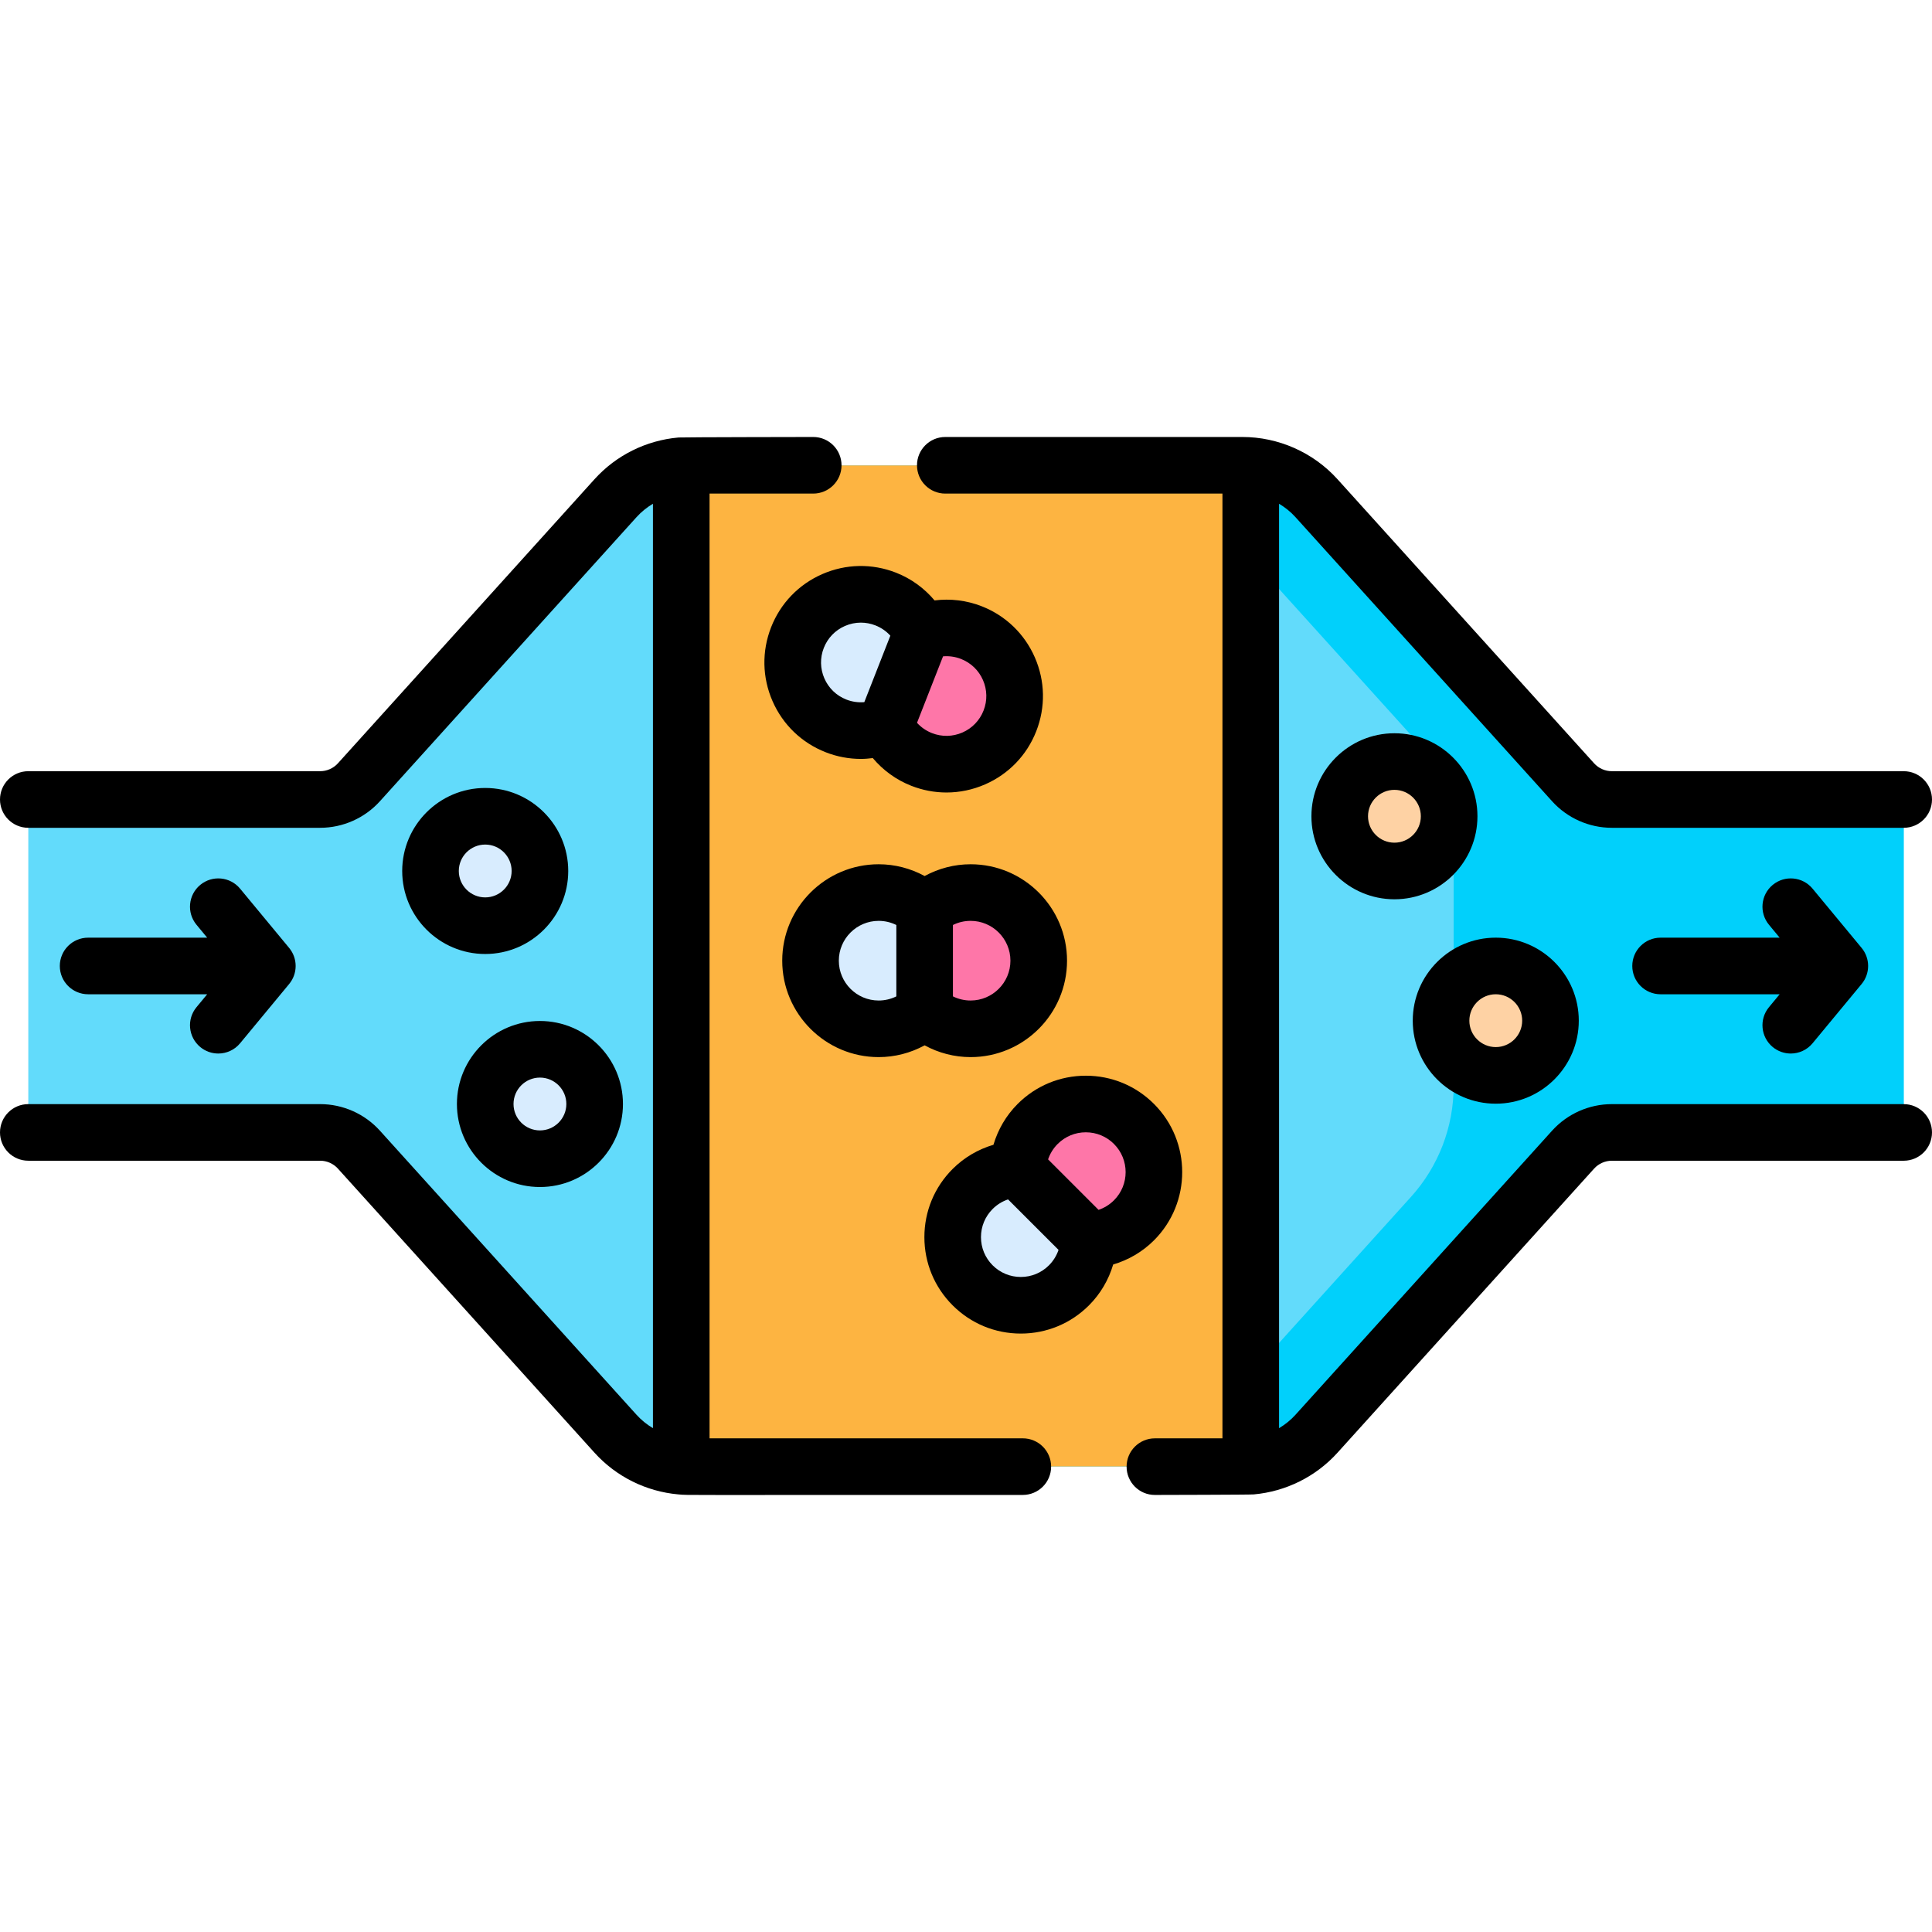 <svg id="Capa_1" enable-background="new 0 0 512 512" viewBox="0 0 512 512" xmlns="http://www.w3.org/2000/svg"><g><g><path d="m504.5 211.876h-77.34c-3.917 0-7.651-1.659-10.276-4.566l-67.997-75.283c-5.017-5.554-12.151-8.724-19.635-8.724h-146.504c-7.484 0-14.618 3.17-19.635 8.724l-67.997 75.283c-2.625 2.907-6.359 4.566-10.276 4.566h-77.34v88.229h77.34c3.917 0 7.651 1.659 10.276 4.566l67.997 75.282c5.017 5.554 12.151 8.724 19.635 8.724h146.504c7.484 0 14.618-3.17 19.635-8.724l67.997-75.283c2.625-2.907 6.359-4.566 10.276-4.566h77.34z" fill="#62dbfb"/><path d="m427.16 211.876c-3.917 0-7.651-1.659-10.276-4.566l-67.997-75.283c-5.016-5.554-12.151-8.724-19.635-8.724h-31.654c7.484 0 14.618 3.169 19.635 8.724l56.721 62.798c7.258 8.036 11.276 18.479 11.276 29.307v63.714c0 10.828-4.018 21.271-11.276 29.307l-56.721 62.798c-5.016 5.554-12.151 8.724-19.635 8.724h31.654c7.484 0 14.618-3.169 19.635-8.724l67.997-75.283c2.625-2.907 6.359-4.566 10.276-4.566h77.34v-88.229h-77.34z" fill="#01d0fb"/><path d="m331.463 123.405c-.733-.061-1.469-.101-2.211-.101 0 0-147.982.04-148.715.101v265.17c.733.061 1.469.101 2.211.101 0 0 147.982-.04 148.715-.101z" fill="#fdb441"/><circle cx="128.588" cy="230.819" fill="#d8ecfe" r="14.5"/><circle cx="143.088" cy="292.573" fill="#d8ecfe" r="14.5"/><circle cx="369.539" cy="216.319" fill="#fed2a4" r="14.5"/><circle cx="396.393" cy="270.49" fill="#fed2a4" r="14.5"/><g><path d="m269.72 309.822c-4.349.193-8.641 1.948-11.962 5.269-7.05 7.05-7.05 18.481 0 25.531 7.051 7.051 18.481 7.05 25.531 0 3.321-3.321 5.076-7.613 5.269-11.962z" fill="#d8ecfe"/><path d="m269.72 309.822c.193-4.349 1.948-8.641 5.269-11.962 7.05-7.05 18.481-7.05 25.531 0s7.05 18.481 0 25.531c-3.321 3.321-7.613 5.076-11.962 5.269z" fill="#fe76a8"/></g><g><path d="m245.037 241.271c-3.211-2.939-7.488-4.733-12.184-4.733-9.971 0-18.053 8.083-18.053 18.054s8.083 18.054 18.053 18.054c4.696 0 8.972-1.794 12.184-4.733z" fill="#d8ecfe"/><path d="m245.037 241.271c3.211-2.939 7.488-4.733 12.184-4.733 9.971 0 18.053 8.083 18.053 18.054s-8.083 18.054-18.053 18.054c-4.696 0-8.972-1.794-12.184-4.733z" fill="#fe76a8"/></g><g><path d="m244.343 167.605c-1.918-3.908-5.245-7.138-9.617-8.852-9.283-3.638-19.758.939-23.396 10.222-3.638 9.284.939 19.758 10.222 23.396 4.372 1.713 9.008 1.603 13.07.039z" fill="#d8ecfe"/><path d="m244.343 167.605c4.062-1.564 8.698-1.675 13.07.039 9.283 3.638 13.86 14.112 10.222 23.396s-14.112 13.86-23.396 10.222c-4.372-1.713-7.699-4.944-9.617-8.852z" fill="#fe76a8"/></g></g><g><path d="m504.5 292.605h-77.341c-6.027 0-11.801 2.565-15.841 7.038l-67.998 75.283c-1.275 1.412-2.752 2.598-4.357 3.556v-244.983c1.606.958 3.083 2.145 4.358 3.557l67.997 75.282c4.04 4.473 9.813 7.038 15.841 7.038h77.341c4.143 0 7.5-3.357 7.5-7.5s-3.357-7.5-7.5-7.5h-77.341c-1.792 0-3.509-.763-4.71-2.093l-67.996-75.281c-6.485-7.18-15.742-11.197-25.201-11.197h-78.739c-4.143 0-7.5 3.357-7.5 7.5s3.357 7.5 7.5 7.5h73.45v250.371h-17.904c-4.143 0-7.5 3.357-7.5 7.5s3.357 7.511 7.5 7.5c.967-.003 25.366-.047 26.208-.145 8.479-.759 16.438-4.686 22.186-11.051l67.997-75.282c1.201-1.33 2.918-2.093 4.71-2.093h77.34c4.143 0 7.5-3.357 7.5-7.5s-3.357-7.5-7.5-7.5z"/><path d="m271.059 381.176h-83.021v-250.371h27.476c4.143 0 7.5-3.357 7.5-7.5s-3.357-7.5-7.5-7.5c0 0-34.695.053-35.652.135-.042.004-.085.005-.127.01-8.479.759-16.438 4.686-22.186 11.051l-67.997 75.282c-1.201 1.33-2.918 2.093-4.71 2.093h-77.342c-4.143 0-7.5 3.357-7.5 7.5s3.357 7.5 7.5 7.5h77.341c6.027 0 11.801-2.565 15.841-7.038l67.998-75.283c1.275-1.412 2.752-2.598 4.357-3.556v244.982c-1.606-.958-3.083-2.145-4.358-3.557l-67.997-75.282c-4.04-4.473-9.813-7.038-15.841-7.038h-77.341c-4.143 0-7.5 3.357-7.5 7.5s3.357 7.5 7.5 7.5h77.341c1.792 0 3.509.763 4.71 2.093l67.996 75.281c5.749 6.366 13.708 10.293 22.187 11.052.042.005.085.006.127.01 3.013.258-1.95.108 91.198.135 4.143.001 7.5-3.357 7.5-7.5s-3.358-7.499-7.5-7.499z"/><path d="m15.851 255.99c0 4.143 3.357 7.5 7.5 7.5h31.556l-2.834 3.424c-2.642 3.191-2.195 7.919.995 10.56 1.399 1.158 3.094 1.723 4.778 1.723 2.157 0 4.299-.926 5.781-2.718l13-15.706c2.297-2.774 2.297-6.79 0-9.564l-13-15.706c-2.641-3.191-7.367-3.636-10.56-.995-3.19 2.641-3.637 7.368-.995 10.56l2.834 3.424h-31.555c-4.143-.002-7.5 3.356-7.5 7.498z"/><path d="m469.791 277.474c1.399 1.158 3.094 1.723 4.778 1.723 2.157 0 4.299-.926 5.781-2.718l13-15.706c2.297-2.774 2.297-6.79 0-9.564l-13-15.706c-2.642-3.191-7.367-3.636-10.56-.995-3.19 2.641-3.637 7.368-.995 10.56l2.834 3.424h-31.556c-4.143 0-7.5 3.357-7.5 7.5s3.357 7.5 7.5 7.5h31.556l-2.834 3.424c-2.641 3.19-2.194 7.917.996 10.558z"/><path d="m128.588 208.819c-12.131 0-22 9.869-22 22s9.869 22 22 22 22-9.869 22-22-9.869-22-22-22zm0 29c-3.859 0-7-3.141-7-7s3.141-7 7-7 7 3.141 7 7-3.141 7-7 7z"/><path d="m391.539 216.319c0-12.131-9.869-22-22-22s-22 9.869-22 22 9.869 22 22 22 22-9.869 22-22zm-22 7c-3.859 0-7-3.141-7-7s3.141-7 7-7 7 3.141 7 7-3.141 7-7 7z"/><path d="m121.088 292.572c0 12.131 9.869 22 22 22s22-9.869 22-22-9.869-22-22-22-22 9.869-22 22zm29 0c0 3.859-3.141 7-7 7s-7-3.141-7-7 3.141-7 7-7 7 3.141 7 7z"/><path d="m396.394 292.49c12.131 0 22-9.869 22-22s-9.869-22-22-22-22 9.869-22 22 9.869 22 22 22zm0-29c3.859 0 7 3.141 7 7s-3.141 7-7 7-7-3.141-7-7 3.14-7 7-7z"/><path d="m305.824 328.695c9.963-9.963 9.962-26.175-.001-36.138-4.826-4.827-11.243-7.485-18.069-7.485-6.825 0-13.242 2.658-18.069 7.484-3.043 3.043-5.212 6.768-6.41 10.82-4.052 1.197-7.776 3.368-10.819 6.411-4.827 4.826-7.485 11.243-7.485 18.069 0 6.825 2.658 13.242 7.484 18.068 4.826 4.827 11.243 7.485 18.069 7.485 6.825 0 13.242-2.658 18.069-7.484 3.042-3.043 5.212-6.768 6.41-10.82 4.052-1.196 7.777-3.366 10.821-6.41zm-18.07-28.623c2.819 0 5.469 1.098 7.462 3.092 4.115 4.114 4.116 10.81.001 14.924-1.161 1.162-2.56 2.024-4.086 2.538l-13.377-13.376c.515-1.526 1.377-2.925 2.538-4.086 1.993-1.994 4.644-3.092 7.462-3.092zm-17.23 38.338c-2.819 0-5.469-1.098-7.462-3.092-1.994-1.993-3.092-4.644-3.092-7.462 0-2.819 1.098-5.469 3.092-7.463 1.161-1.161 2.56-2.023 4.085-2.537l13.377 13.376c-.515 1.526-1.377 2.925-2.538 4.086-1.993 1.995-4.643 3.092-7.462 3.092z"/><path d="m245.037 232.156c-3.712-2.019-7.88-3.118-12.183-3.118-14.091 0-25.554 11.463-25.554 25.554s11.463 25.554 25.554 25.554c4.303 0 8.471-1.099 12.183-3.117 3.712 2.019 7.88 3.117 12.184 3.117 14.09 0 25.553-11.463 25.553-25.554s-11.463-25.554-25.553-25.554c-4.304 0-8.472 1.099-12.184 3.118zm-22.737 22.436c0-5.819 4.734-10.554 10.554-10.554 1.642 0 3.24.38 4.684 1.096v18.917c-1.442.715-3.041 1.095-4.684 1.095-5.82 0-10.554-4.735-10.554-10.554zm45.473 0c0 5.819-4.734 10.554-10.553 10.554-1.643 0-3.241-.379-4.684-1.095v-18.918c1.442-.715 3.041-1.095 4.684-1.095 5.819 0 10.553 4.735 10.553 10.554z"/><path d="m204.347 166.239c-2.49 6.355-2.356 13.3.376 19.554 2.733 6.255 7.738 11.071 14.093 13.561 3.004 1.178 6.162 1.767 9.322 1.767 1.056 0 2.11-.09 3.161-.222 2.719 3.233 6.199 5.776 10.206 7.347 3.022 1.185 6.178 1.775 9.33 1.775 3.475 0 6.944-.719 10.224-2.151 6.255-2.733 11.071-7.738 13.562-14.094s2.356-13.3-.376-19.554c-2.733-6.255-7.738-11.071-14.094-13.562-4.007-1.569-8.288-2.067-12.48-1.542-2.72-3.234-6.2-5.778-10.207-7.349-6.354-2.49-13.3-2.356-19.554.376-6.257 2.734-11.073 7.739-13.563 14.094zm56.15 13.989c1.129 2.583 1.185 5.45.155 8.075-1.028 2.625-3.017 4.692-5.601 5.82-2.584 1.129-5.451 1.183-8.075.156-1.529-.6-2.879-1.536-3.961-2.729l6.901-17.612c1.603-.138 3.23.09 4.76.689 2.626 1.028 4.693 3.017 5.821 5.601zm-36.583-14.336c1.354-.592 2.787-.889 4.222-.889 1.302 0 2.605.244 3.854.732 1.529.6 2.879 1.536 3.961 2.729l-6.902 17.613c-1.599.14-3.23-.091-4.76-.69-2.625-1.028-4.692-3.017-5.82-5.601-1.129-2.583-1.185-5.45-.155-8.075 1.028-2.624 3.016-4.691 5.6-5.819z"/></g></g><g/><g/><g/><g/><g/><g/><g/><g/><g/><g/><g/><g/><g/><g/><g/></svg>